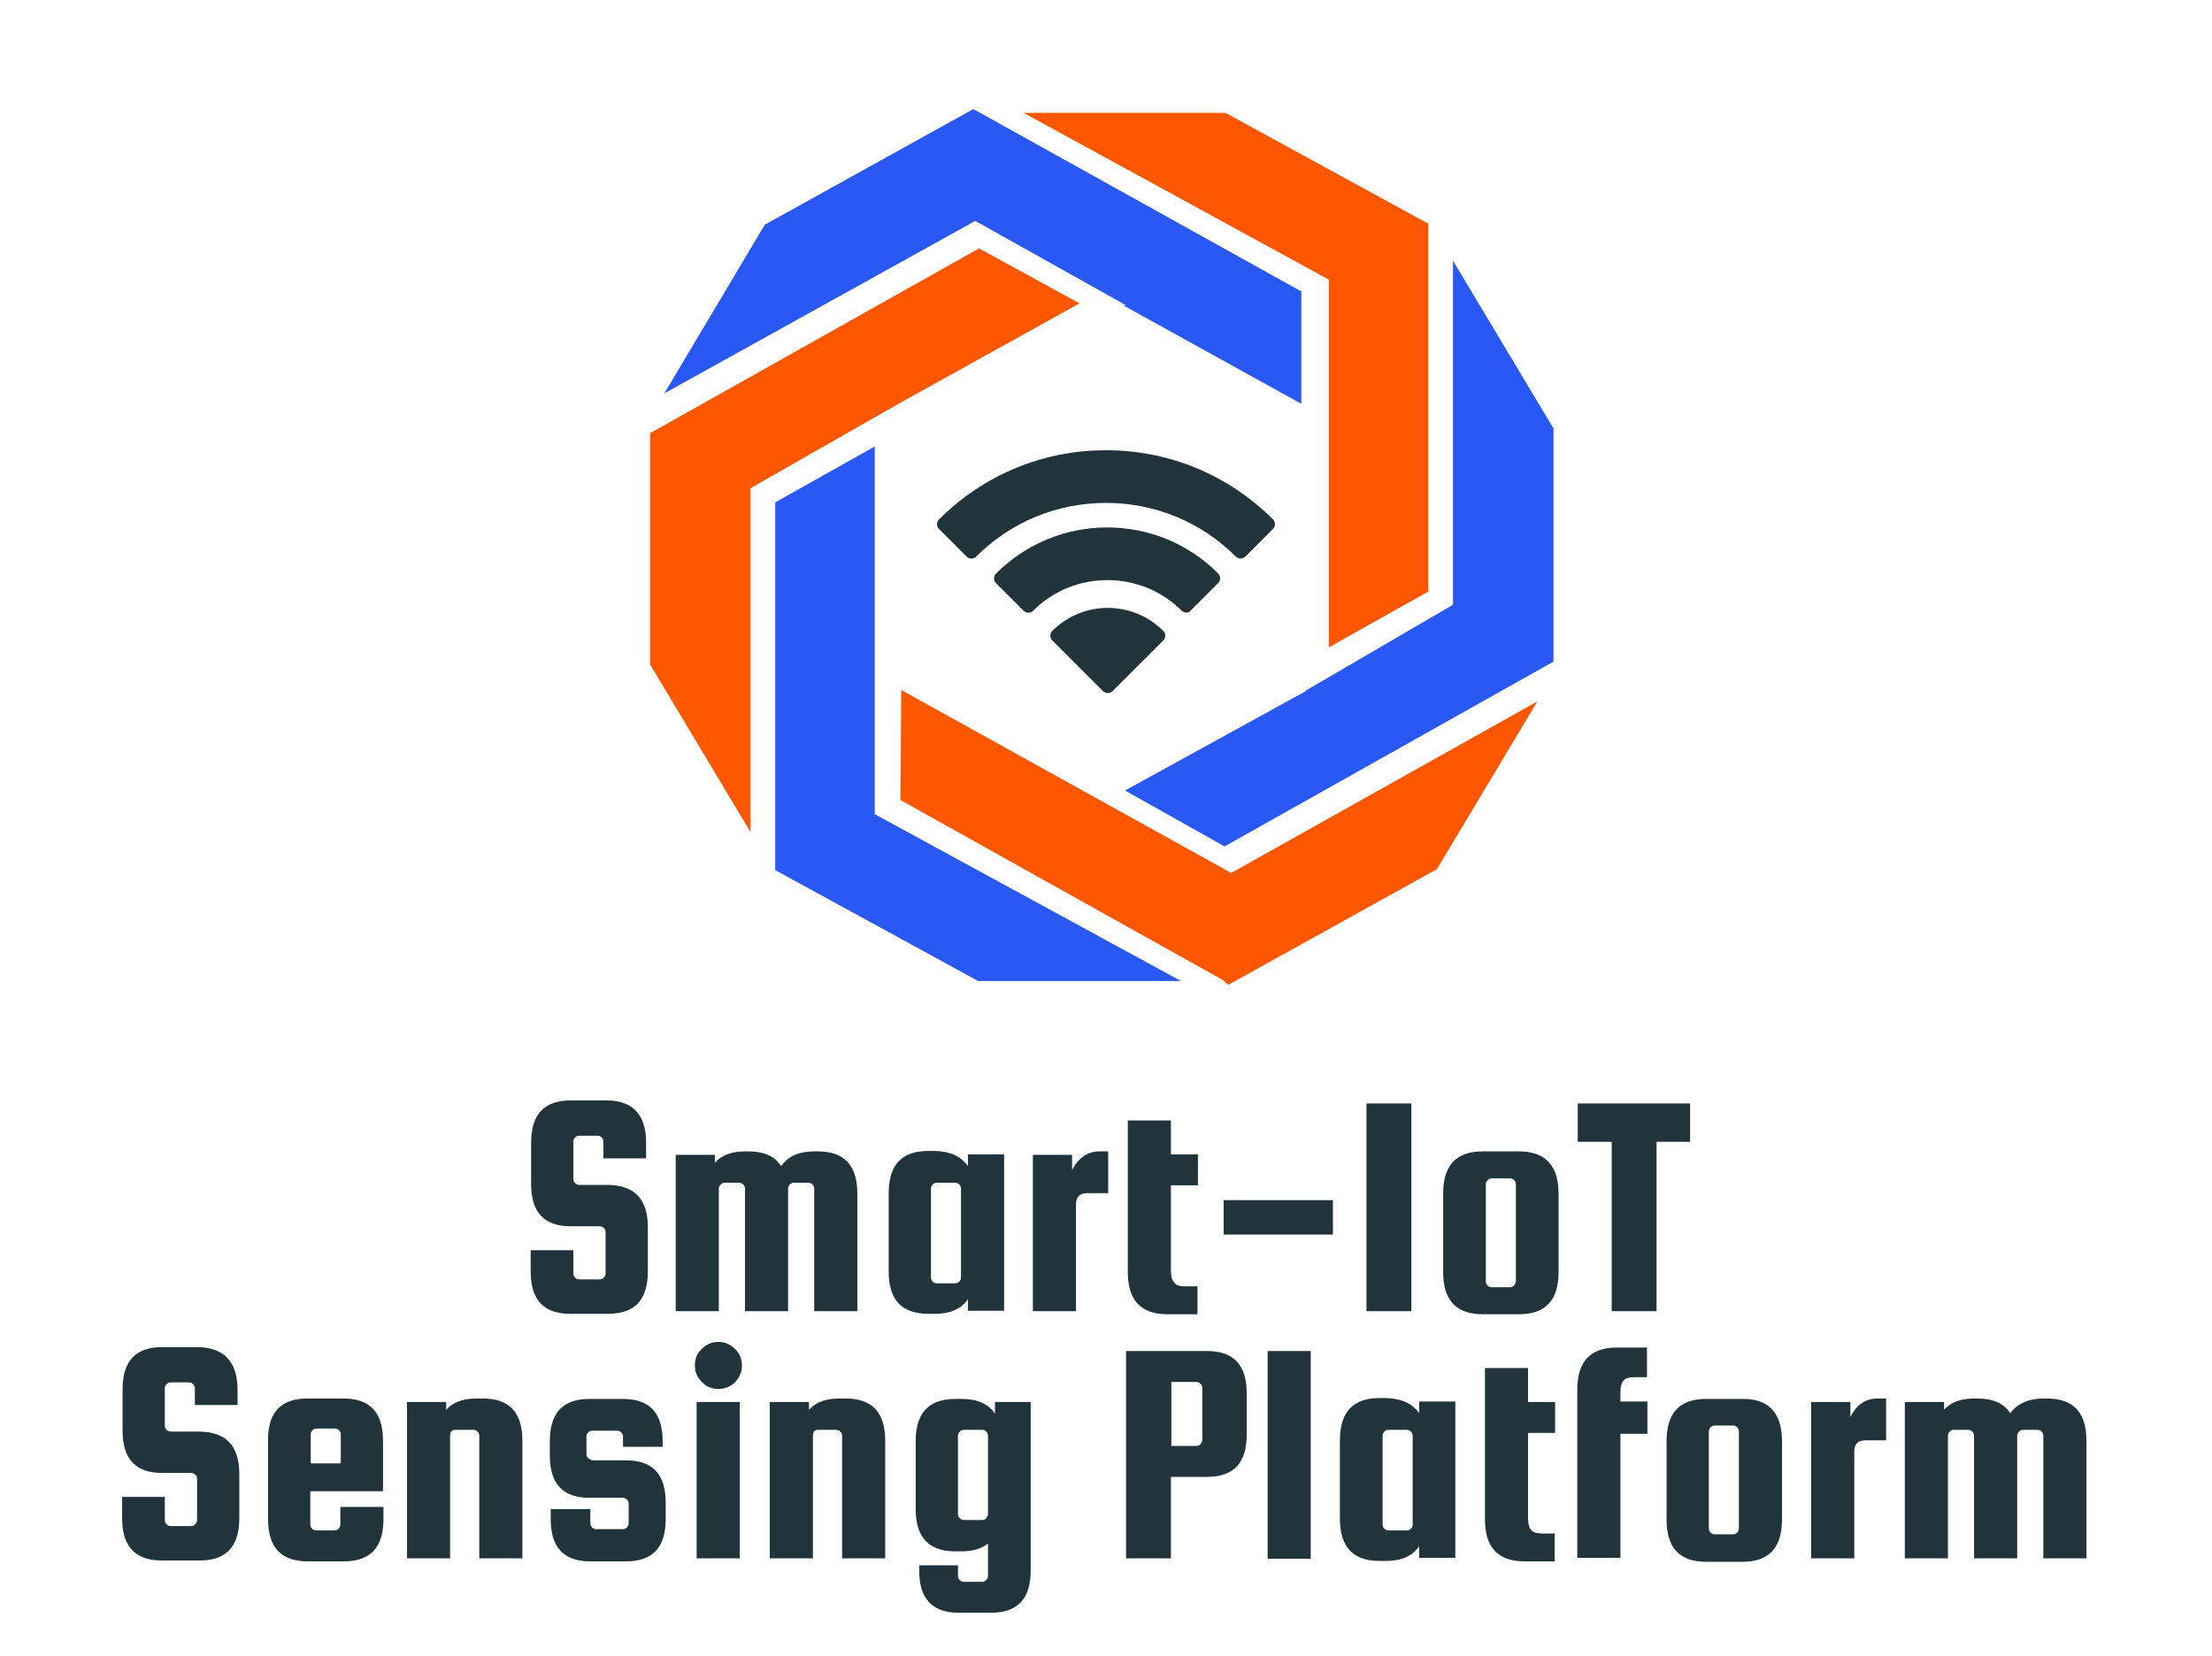 <svg id="en7gqu6r71g71" xmlns="http://www.w3.org/2000/svg" xmlns:xlink="http://www.w3.org/1999/xlink" viewBox="0 0 613 459" shape-rendering="geometricPrecision" text-rendering="geometricPrecision"><style><![CDATA[#en7gqu6r71g716_tr {animation: en7gqu6r71g716_tr__tr 6000ms linear infinite normal forwards}@keyframes en7gqu6r71g716_tr__tr { 0% {transform: translate(305.239px,151.552px) rotate(0deg)} 100% {transform: translate(305.239px,151.552px) rotate(360deg)} }]]></style><defs><linearGradient id="en7gqu6r71g75-fill" x1="-291.315" y1="-9.187" x2="-197.672" y2="-9.187" spreadMethod="pad" gradientUnits="userSpaceOnUse"><stop id="en7gqu6r71g75-fill-0" offset="0%" stop-color="rgb(33,51,59)"/><stop id="en7gqu6r71g75-fill-1" offset="100%" stop-color="rgb(33,51,59)"/></linearGradient><linearGradient id="en7gqu6r71g78-fill" x1="-291.881" y1="-14.489" x2="-229.149" y2="-14.489" spreadMethod="pad" gradientUnits="userSpaceOnUse"><stop id="en7gqu6r71g78-fill-0" offset="0%" stop-color="rgb(33,51,59)"/><stop id="en7gqu6r71g78-fill-1" offset="100%" stop-color="rgb(33,51,59)"/></linearGradient><linearGradient id="en7gqu6r71g711-fill" x1="-293.424" y1="-16.7" x2="-261.524" y2="-16.7" spreadMethod="pad" gradientUnits="userSpaceOnUse"><stop id="en7gqu6r71g711-fill-0" offset="0%" stop-color="rgb(33,51,59)"/><stop id="en7gqu6r71g711-fill-1" offset="100%" stop-color="rgb(33,51,59)"/></linearGradient><linearGradient id="en7gqu6r71g713-fill" x1="-379.329" y1="50.275" x2="-58.026" y2="50.275" spreadMethod="pad" gradientUnits="userSpaceOnUse"><stop id="en7gqu6r71g713-fill-0" offset="0%" stop-color="rgb(33,51,59)"/><stop id="en7gqu6r71g713-fill-1" offset="100%" stop-color="rgb(33,51,59)"/></linearGradient><linearGradient id="en7gqu6r71g715-fill" x1="-473.19" y1="35.179" x2="71.238" y2="35.179" spreadMethod="pad" gradientUnits="userSpaceOnUse"><stop id="en7gqu6r71g715-fill-0" offset="0%" stop-color="rgb(33,51,59)"/><stop id="en7gqu6r71g715-fill-1" offset="100%" stop-color="rgb(33,51,59)"/></linearGradient></defs><g id="en7gqu6r71g72"><g id="en7gqu6r71g73" transform="matrix(1 0 0 1 551 149)"><g id="en7gqu6r71g74"><path id="en7gqu6r71g75" d="M-207.2,5.8C-207.7,5.8,-208.1,5.6,-208.5,5.3C-218.1,-4.3,-230.9,-9.6,-244.5,-9.6C-258.1,-9.6,-270.9,-4.3,-280.5,5.3C-281.2,6,-282.4,6,-283.1,5.3L-290.8,-2.4C-291.5,-3.1,-291.5,-4.3,-290.8,-5C-278.4,-17.4,-262,-24.2,-244.5,-24.2C-227,-24.2,-210.6,-17.4,-198.2,-5C-197.5,-4.3,-197.5,-3.1,-198.2,-2.4L-205.9,5.3C-206.3,5.6,-206.7,5.8,-207.2,5.8Z" fill="url(#en7gqu6r71g75-fill)" stroke="none" stroke-width="1"/></g></g><g id="en7gqu6r71g76" transform="matrix(1 0 0 1 567.5 172.5)"><g id="en7gqu6r71g77"><path id="en7gqu6r71g78" d="M-238.7,-2.7C-239.2,-2.7,-239.6,-2.9,-240,-3.2C-245.5,-8.7,-252.8,-11.7,-260.6,-11.7C-268.4,-11.7,-275.7,-8.7,-281.2,-3.2C-281.9,-2.5,-283.1,-2.5,-283.8,-3.2L-291.5,-10.9C-292.2,-11.6,-292.2,-12.8,-291.5,-13.5C-283.3,-21.7,-272.3,-26.3,-260.7,-26.3C-249.1,-26.3,-238.1,-21.8,-229.9,-13.5C-229.2,-12.8,-229.2,-11.6,-229.9,-10.9L-237.6,-3.2C-237.7,-2.9,-238.2,-2.7,-238.7,-2.7L-238.7,-2.7Z" fill="url(#en7gqu6r71g78-fill)" stroke="none" stroke-width="1"/></g></g><g id="en7gqu6r71g79" transform="matrix(1 0 0 1 584.5 197)"><g id="en7gqu6r71g710"><path id="en7gqu6r71g711" d="M-277.5,-4.9C-278,-4.9,-278.4,-5.1,-278.8,-5.4L-292.9,-19.5C-293.6,-20.2,-293.6,-21.4,-292.9,-22.1C-288.8,-26.2,-283.3,-28.5,-277.5,-28.5C-271.7,-28.5,-266.2,-26.2,-262.1,-22.1C-261.4,-21.4,-261.4,-20.2,-262.1,-19.5L-276.2,-5.4C-276.5,-5.1,-277,-4.9,-277.5,-4.9Z" fill="url(#en7gqu6r71g711-fill)" stroke="none" stroke-width="1"/></g></g></g><g id="en7gqu6r71g712" transform="matrix(1.207 0 0 1.207 605 274)"><path id="en7gqu6r71g713" d="M-352.9,35.4L-352.9,39L-362.7,39L-362.7,35.2C-362.7,34.8,-362.8,34.5,-363.1,34.2C-363.4,33.9,-363.7,33.8,-364.1,33.8L-364.1,33.8L-368.2,33.8C-368.6,33.8,-368.9,33.9,-369.2,34.2C-369.5,34.5,-369.6,34.8,-369.6,35.2L-369.6,35.2L-369.6,43.7C-369.6,44.1,-369.5,44.4,-369.2,44.7C-368.9,45,-368.6,45.1,-368.2,45.1L-368.2,45.1L-361.6,45.1C-355.5,45.2,-352.5,48.4,-352.5,54.8L-352.5,54.8L-352.5,65C-352.5,71.5,-355.5,74.7,-361.6,74.7L-361.6,74.7L-370.3,74.7C-376.4,74.7,-379.4,71.5,-379.4,65L-379.4,65L-379.4,60.1L-369.6,60.1L-369.6,65.4C-369.6,65.8,-369.5,66.1,-369.2,66.4C-368.9,66.7,-368.6,66.8,-368.2,66.8L-368.2,66.8L-363.6,66.8C-363.2,66.8,-362.9,66.7,-362.6,66.4C-362.3,66.1,-362.2,65.8,-362.2,65.4L-362.2,65.4L-362.2,56C-362.2,55.6,-362.3,55.3,-362.6,55C-362.9,54.7,-363.2,54.6,-363.6,54.6L-363.6,54.6L-370.2,54.6C-376.3,54.6,-379.3,51.4,-379.3,44.9L-379.3,44.9L-379.3,35.4C-379.3,28.9,-376.3,25.7,-370.2,25.7L-370.2,25.7L-362,25.7C-356,25.7,-352.9,28.9,-352.9,35.4L-352.9,35.4ZM-314.2,37.4L-313.5,37.4C-307.4,37.4,-304.4,40.6,-304.4,47.1L-304.4,47.1L-304.4,74.1L-314.3,74.1L-314.3,46C-314.3,45.6,-314.4,45.3,-314.7,45C-315,44.7,-315.3,44.6,-315.7,44.6L-315.7,44.6L-318.9,44.6C-319.3,44.6,-319.6,44.7,-319.9,45C-320.2,45.3,-320.3,45.6,-320.3,46L-320.3,46L-320.3,74.1L-330.2,74.1L-330.2,46C-330.2,45.6,-330.3,45.3,-330.6,45C-330.9,44.7,-331.2,44.6,-331.6,44.6L-331.6,44.6L-334.8,44.6C-335.2,44.6,-335.5,44.7,-335.8,45C-336.1,45.3,-336.2,45.6,-336.2,46L-336.2,46L-336.2,74.1L-346.1,74.1L-346.1,38.2L-337.1,38.2L-337.1,40C-335.6,38.3,-333.3,37.4,-330.2,37.4L-330.2,37.4L-329.5,37.4C-325.9,37.4,-323.3,38.5,-321.9,40.8L-321.9,40.8C-320.3,38.5,-317.8,37.4,-314.2,37.4L-314.2,37.4ZM-279,40.8L-279,38.1L-270.7,38.1L-270.7,74L-279,74L-279,71.3C-280.5,73.6,-283.1,74.7,-286.6,74.7L-286.6,74.7L-288.1,74.7C-294.2,74.7,-297.2,71.5,-297.2,65L-297.2,65L-297.2,47C-297.2,40.5,-294.2,37.3,-288.1,37.3L-288.1,37.3L-286.6,37.3C-283.1,37.4,-280.6,38.5,-279,40.8L-279,40.8ZM-280.6,66.3L-280.6,66.3L-280.6,46C-280.6,45.6,-280.7,45.3,-281,45C-281.3,44.7,-281.6,44.6,-282,44.6L-282,44.6L-286.1,44.6C-286.5,44.6,-286.8,44.7,-287.1,45C-287.4,45.3,-287.5,45.6,-287.5,46L-287.5,46L-287.5,66.3C-287.5,66.7,-287.4,67,-287.1,67.3C-286.8,67.6,-286.5,67.7,-286.1,67.7L-286.1,67.7L-282,67.7C-281.6,67.7,-281.3,67.6,-281,67.3C-280.7,67,-280.6,66.7,-280.6,66.3ZM-248.7,37.4L-248.7,37.4L-246.8,37.4L-246.8,47L-251.7,47C-253.4,47,-254.2,47.9,-254.2,49.6L-254.2,49.6L-254.2,74.1L-264.1,74.1L-264.1,38.2L-255.1,38.2L-255.1,41.7C-253.6,38.8,-251.5,37.4,-248.7,37.4ZM-229.2,68.4L-229.2,68.4L-226.3,68.4L-226.3,74.8L-233.2,74.8C-239.3,74.8,-242.3,71.6,-242.3,65.1L-242.3,65.1L-242.3,30.3L-232.4,30.3L-232.4,38.1L-226.2,38.1L-226.2,45.2L-232.4,45.2L-232.4,64.8C-232.4,66.2,-232.1,67.1,-231.6,67.6C-231.1,68.2,-230.3,68.4,-229.2,68.4ZM-220.3,48.6L-195.2,48.6L-195.2,56.5L-220.3,56.5L-220.3,48.6ZM-187.5,26.4L-177.2,26.4L-177.2,74.1L-187.5,74.1L-187.5,26.4ZM-143.4,47.1L-143.4,47.1L-143.4,65.1C-143.4,71.6,-146.4,74.8,-152.5,74.8L-152.5,74.8L-160.8,74.8C-166.9,74.8,-169.9,71.6,-169.9,65.1L-169.9,65.1L-169.9,47.1C-169.9,40.6,-166.9,37.4,-160.8,37.4L-160.8,37.4L-152.5,37.4C-146.4,37.4,-143.4,40.7,-143.4,47.1ZM-153.2,67.2L-153.2,67.2L-153.2,45C-153.2,44.6,-153.3,44.3,-153.6,44C-153.9,43.7,-154.2,43.6,-154.6,43.6L-154.6,43.6L-158.7,43.6C-159.1,43.6,-159.4,43.7,-159.7,44C-160,44.3,-160.1,44.6,-160.1,45L-160.1,45L-160.1,67.2C-160.1,67.6,-160,67.9,-159.7,68.2C-159.4,68.5,-159.1,68.6,-158.7,68.6L-158.7,68.6L-154.6,68.6C-154.2,68.6,-153.9,68.5,-153.6,68.2C-153.4,67.9,-153.2,67.6,-153.2,67.2ZM-131.3,35.2L-139,35.2L-139,26.4L-113.2,26.4L-113.2,35.2L-120.9,35.2L-120.9,74.1L-131.2,74.1L-131.2,35.2Z" fill="url(#en7gqu6r71g713-fill)" stroke="none" stroke-width="1"/></g><g id="en7gqu6r71g714" transform="matrix(1.207 0 0 1.207 605 367)"><path id="en7gqu6r71g715" d="M-446.7,15.1L-446.7,18.6L-456.5,18.6L-456.5,14.8C-456.5,14.4,-456.6,14.1,-456.9,13.8C-457.2,13.5,-457.5,13.4,-457.9,13.4L-457.9,13.4L-462,13.4C-462.4,13.4,-462.7,13.5,-463,13.8C-463.3,14.1,-463.4,14.4,-463.4,14.8L-463.4,14.8L-463.4,23.3C-463.4,23.7,-463.3,24,-463,24.3C-462.7,24.6,-462.4,24.7,-462,24.7L-462,24.7L-455.4,24.7C-449.3,24.8,-446.3,28,-446.3,34.4L-446.3,34.4L-446.3,44.6C-446.3,51.1,-449.3,54.3,-455.4,54.3L-455.4,54.3L-464.1,54.3C-470.2,54.3,-473.2,51.1,-473.2,44.6L-473.2,44.6L-473.2,39.7L-463.4,39.7L-463.4,45C-463.4,45.4,-463.3,45.7,-463,46C-462.7,46.3,-462.4,46.4,-462,46.4L-462,46.4L-457.4,46.4C-457,46.4,-456.7,46.3,-456.4,46C-456.1,45.7,-456,45.4,-456,45L-456,45L-456,35.6C-456,35.2,-456.1,34.9,-456.4,34.6C-456.7,34.3,-457,34.2,-457.4,34.2L-457.4,34.2L-464,34.2C-470.1,34.2,-473.1,31,-473.1,24.5L-473.1,24.5L-473.1,15C-473.1,8.5,-470.1,5.3,-464,5.3L-464,5.3L-455.8,5.3C-449.8,5.4,-446.7,8.7,-446.7,15.1L-446.7,15.1ZM-430.7,17.1L-422.4,17.1C-416.3,17.1,-413.3,20.3,-413.3,26.8L-413.3,26.8L-413.3,38.4L-430,38.4L-430,46C-430,46.4,-429.9,46.7,-429.6,47C-429.3,47.3,-429,47.4,-428.6,47.4L-428.6,47.4L-424.5,47.4C-424.1,47.4,-423.8,47.3,-423.5,47C-423.2,46.7,-423.1,46.4,-423.1,46L-423.1,46L-423.1,42L-413.2,42L-413.2,44.8C-413.2,51.3,-416.2,54.5,-422.3,54.5L-422.3,54.5L-430.6,54.5C-436.7,54.5,-439.7,51.3,-439.7,44.8L-439.7,44.8L-439.7,26.8C-439.8,20.4,-436.8,17.1,-430.7,17.1L-430.7,17.1ZM-429.9,25.4L-429.9,32L-423,32L-423,25.4C-423,25,-423.1,24.7,-423.4,24.4C-423.7,24.1,-424,24,-424.4,24L-424.4,24L-428.5,24C-428.9,24,-429.2,24.1,-429.5,24.4C-429.8,24.6,-429.9,25,-429.9,25.4L-429.9,25.4ZM-397.9,25.7L-397.9,53.8L-407.8,53.8L-407.8,17.9L-398.8,17.9L-398.8,19.7C-397.3,18,-395,17.1,-391.9,17.1L-391.9,17.1L-390.4,17.1C-384.3,17.1,-381.3,20.3,-381.3,26.8L-381.3,26.8L-381.3,53.8L-391.2,53.8L-391.2,25.7C-391.2,25.3,-391.3,25,-391.6,24.7C-391.9,24.4,-392.2,24.3,-392.6,24.3L-392.6,24.3L-396.7,24.3C-397.1,24.3,-397.4,24.4,-397.7,24.7C-397.8,24.9,-397.9,25.3,-397.9,25.7L-397.9,25.7ZM-365.1,31.3L-357.5,31.3C-351.4,31.3,-348.4,34.5,-348.4,41L-348.4,41L-348.4,44.8C-348.4,51.3,-351.4,54.5,-357.5,54.5L-357.5,54.5L-365.7,54.5C-371.8,54.5,-374.8,51.3,-374.8,44.8L-374.8,44.8L-374.8,42.5L-365.7,42.5L-365.7,45.7C-365.7,46.1,-365.6,46.4,-365.3,46.7C-365,47,-364.7,47.1,-364.3,47.1L-364.3,47.1L-358.3,47.1C-357.9,47.1,-357.6,47,-357.3,46.7C-357,46.4,-356.9,46.1,-356.9,45.7L-356.9,45.7L-356.9,41.3C-356.9,40.9,-357,40.6,-357.3,40.3C-357.6,40,-357.9,39.9,-358.3,39.9L-358.3,39.9L-365.9,39.9C-372,39.9,-375,36.7,-375,30.2L-375,30.2L-375,26.9C-375,20.4,-372,17.2,-365.9,17.2L-365.9,17.2L-358.2,17.2C-352.1,17.2,-349.1,20.4,-349.1,26.9L-349.1,26.9L-349.1,28.2L-358.2,28.2L-358.2,25.9C-358.2,25.5,-358.3,25.2,-358.6,24.9C-358.9,24.6,-359.2,24.5,-359.6,24.5L-359.6,24.5L-365.2,24.5C-365.6,24.5,-365.9,24.6,-366.2,24.9C-366.5,25.2,-366.6,25.5,-366.6,25.9L-366.6,25.9L-366.6,29.8C-366.6,30.2,-366.5,30.5,-366.2,30.8C-365.8,31.1,-365.5,31.3,-365.1,31.3L-365.1,31.3ZM-332.5,13.4C-333.6,14.4,-334.8,14.9,-336.3,14.9C-337.8,14.9,-339.1,14.4,-340.1,13.3C-341.2,12.2,-341.7,11,-341.7,9.5C-341.7,8,-341.2,6.7,-340.1,5.7C-339,4.6,-337.7,4.1,-336.3,4.1C-334.9,4.1,-333.6,4.6,-332.5,5.7C-331.4,6.8,-330.9,8,-330.9,9.6C-330.9,11.1,-331.5,12.3,-332.5,13.4ZM-331.4,53.8L-341.3,53.8L-341.3,17.9L-331.4,17.9L-331.4,53.8ZM-314.6,25.7L-314.6,53.8L-324.5,53.8L-324.5,17.9L-315.5,17.9L-315.5,19.7C-314,18,-311.7,17.1,-308.6,17.1L-308.6,17.1L-307.1,17.1C-301,17.1,-298,20.3,-298,26.8L-298,26.8L-298,53.8L-307.9,53.8L-307.9,25.7C-307.9,25.3,-308,25,-308.3,24.7C-308.6,24.4,-308.9,24.3,-309.3,24.3L-309.3,24.3L-313.4,24.3C-313.8,24.3,-314.1,24.4,-314.4,24.7C-314.4,24.9,-314.6,25.3,-314.6,25.7L-314.6,25.7ZM-272.9,17.9L-264.6,17.9L-264.6,56.6C-264.6,63.1,-267.6,66.3,-273.7,66.3L-273.7,66.3L-281.1,66.3C-287.2,66.3,-290.2,63.1,-290.2,56.6L-290.2,56.6L-290.2,55.4L-281.3,55.4L-281.3,57.8C-281.3,58.2,-281.2,58.5,-280.9,58.8C-280.6,59.1,-280.3,59.2,-279.9,59.2L-279.9,59.2L-275.8,59.2C-275.4,59.2,-275.1,59.1,-274.8,58.8C-274.5,58.5,-274.4,58.2,-274.4,57.8L-274.4,57.8L-274.4,50.4C-275.9,51.6,-277.9,52.2,-280.4,52.2L-280.4,52.2L-281.9,52.2C-288,52.2,-291,49,-291,42.5L-291,42.5L-291,26.9C-291,20.4,-288,17.2,-281.9,17.2L-281.9,17.2L-280.4,17.2C-276.9,17.2,-274.3,18.3,-272.8,20.6L-272.8,20.6L-272.8,17.9ZM-274.4,43.6L-274.4,43.6L-274.4,25.7C-274.4,25.3,-274.5,25,-274.8,24.7C-275.1,24.4,-275.4,24.3,-275.8,24.3L-275.8,24.3L-279.9,24.3C-280.3,24.3,-280.6,24.4,-280.9,24.7C-281.2,25,-281.3,25.3,-281.3,25.7L-281.3,25.7L-281.3,43.6C-281.3,44,-281.2,44.3,-280.9,44.6C-280.6,44.9,-280.3,45,-279.9,45L-279.9,45L-275.8,45C-275.4,45,-275.1,44.9,-274.8,44.6C-274.6,44.3,-274.4,44,-274.4,43.6ZM-242.7,6.2L-224.1,6.2C-218,6.2,-215,9.4,-215,15.9L-215,15.9L-215,25.4C-215,31.9,-218,35.1,-224.1,35.1L-224.1,35.1L-232.4,35.1L-232.4,53.8L-242.7,53.8L-242.7,6.2ZM-225.2,26.6L-225.2,26.6L-225.2,14.7C-225.2,14.3,-225.3,14,-225.6,13.7C-225.9,13.4,-226.2,13.3,-226.6,13.3L-226.6,13.3L-232.3,13.3L-232.3,28L-226.6,28C-226.2,28,-225.9,27.9,-225.6,27.6C-225.4,27.3,-225.2,27,-225.2,26.6ZM-200.3,6.2L-200.3,53.9L-210.2,53.9L-210.2,6.2L-200.3,6.2ZM-175.4,20.5L-175.4,17.8L-167.1,17.8L-167.1,53.7L-175.4,53.7L-175.4,51C-176.9,53.3,-179.5,54.4,-183,54.4L-183,54.4L-184.5,54.4C-190.6,54.4,-193.6,51.2,-193.6,44.7L-193.6,44.7L-193.6,26.7C-193.6,20.2,-190.6,17,-184.5,17L-184.5,17L-183,17C-179.4,17.1,-176.9,18.3,-175.4,20.5L-175.4,20.5ZM-176.9,46L-176.9,46L-176.9,25.7C-176.9,25.3,-177,25,-177.3,24.7C-177.6,24.4,-177.9,24.3,-178.3,24.3L-178.3,24.3L-182.4,24.3C-182.8,24.3,-183.1,24.4,-183.4,24.7C-183.7,25,-183.8,25.3,-183.8,25.7L-183.8,25.7L-183.8,46C-183.8,46.4,-183.7,46.7,-183.4,47C-183.1,47.3,-182.8,47.4,-182.4,47.4L-182.4,47.4L-178.3,47.4C-177.9,47.4,-177.6,47.3,-177.3,47C-177,46.7,-176.9,46.4,-176.9,46ZM-147.2,48.1L-147.2,48.1L-144.3,48.1L-144.3,54.5L-151.2,54.5C-157.3,54.5,-160.3,51.3,-160.3,44.8L-160.3,44.8L-160.3,10.1L-150.4,10.1L-150.4,17.9L-144.2,17.9L-144.2,25L-150.4,25L-150.4,44.6C-150.4,46,-150.1,46.9,-149.6,47.4C-149.1,47.9,-148.3,48.1,-147.2,48.1ZM-123.1,12.2L-126,12.2C-127.1,12.2,-127.9,12.4,-128.4,12.9C-128.9,13.4,-129.2,14.3,-129.2,15.7L-129.2,15.7L-129.2,17.8L-123,17.8L-123,25.2L-129.2,25.2L-129.2,53.7L-139.1,53.7L-139.1,15.1C-139.1,8.6,-136.1,5.4,-130,5.4L-130,5.4L-123.1,5.4L-123.1,12.2ZM-92.1,26.9L-92.1,26.9L-92.1,44.9C-92.1,51.4,-95.1,54.6,-101.2,54.6L-101.2,54.6L-109.5,54.6C-115.6,54.6,-118.6,51.4,-118.6,44.9L-118.6,44.9L-118.6,26.9C-118.6,20.4,-115.6,17.2,-109.5,17.2L-109.5,17.2L-101.2,17.2C-95.2,17.1,-92.1,20.4,-92.1,26.9ZM-102,46.9L-102,46.9L-102,24.7C-102,24.3,-102.1,24,-102.4,23.7C-102.7,23.4,-103,23.3,-103.4,23.3L-103.4,23.3L-107.5,23.3C-107.9,23.3,-108.2,23.4,-108.5,23.7C-108.8,24,-108.9,24.3,-108.9,24.7L-108.9,24.7L-108.9,46.9C-108.9,47.3,-108.8,47.6,-108.5,47.9C-108.2,48.2,-107.9,48.3,-107.5,48.3L-107.5,48.3L-103.4,48.3C-103,48.3,-102.7,48.2,-102.4,47.9C-102.1,47.6,-102,47.3,-102,46.9ZM-70.1,17.1L-70.1,17.1L-68.2,17.1L-68.2,26.7L-73,26.7C-74.7,26.7,-75.5,27.6,-75.5,29.3L-75.5,29.3L-75.5,53.8L-85.4,53.8L-85.4,17.9L-76.4,17.9L-76.4,21.4C-75,18.5,-72.9,17.1,-70.1,17.1ZM-32,17.1L-31.3,17.1C-25.2,17.1,-22.2,20.3,-22.2,26.8L-22.2,26.8L-22.2,53.8L-32.1,53.8L-32.1,25.7C-32.1,25.3,-32.2,25,-32.5,24.7C-32.8,24.4,-33.1,24.3,-33.5,24.3L-33.5,24.3L-36.7,24.3C-37.1,24.3,-37.4,24.4,-37.7,24.7C-38,25,-38.1,25.3,-38.1,25.7L-38.1,25.7L-38.1,53.8L-48,53.8L-48,25.7C-48,25.3,-48.1,25,-48.4,24.7C-48.7,24.4,-49,24.3,-49.4,24.3L-49.4,24.3L-52.6,24.3C-53,24.3,-53.3,24.4,-53.6,24.7C-53.9,25,-54,25.3,-54,25.7L-54,25.7L-54,53.8L-63.9,53.8L-63.9,17.9L-54.9,17.9L-54.9,19.7C-53.4,18,-51.1,17.1,-48,17.1L-48,17.1L-47.3,17.1C-43.7,17.1,-41.1,18.2,-39.7,20.5L-39.7,20.5C-38.1,18.3,-35.5,17.1,-32,17.1L-32,17.1Z" fill="url(#en7gqu6r71g715-fill)" stroke="none" stroke-width="1"/></g><g id="en7gqu6r71g716_tr" transform="translate(305.239,151.552) rotate(0)"><g id="en7gqu6r71g716" transform="translate(-305.239,-151.552)"><g id="en7gqu6r71g717" transform="matrix(2.627 0 0 2.627 -251.458 -118.195)"><g id="en7gqu6r71g718"><path id="en7gqu6r71g719" d="M246.4,107.4L246.4,68.6L225,56.9L203.7,56.9L235.9,74.5L235.9,113.3L246.4,107.4ZM190.7,129.4L224.9,148.5L224.8,148.5L225.3,148.9L247.3,136.7L257.9,119L225.6,137.1L190.8,117.8L190.7,129.4L190.7,129.4Z" fill="rgb(254,87,0)" stroke="none" stroke-width="1"/><path id="en7gqu6r71g720" d="M233.4,117.9L233.5,117.9L214.4,128.4L224.9,134.3L259.6,114.8L259.6,90.2L249,72.5L249,108.8L233.4,117.9ZM233.1,75.8L198.4,56.5L176.4,68.7L165.8,86.5L198.6,68.3L214.5,77.2L214.2,77.2L233,87.6L233,75.8L233.1,75.8Z" fill="rgb(41,88,245)" stroke="none" stroke-width="1"/><path id="en7gqu6r71g721" d="M199,71.2L164.3,90.7L164.3,115.1L174.9,132.8L174.9,96.5L190.5,87.6L209.6,77L199,71.2Z" fill="rgb(254,87,0)" stroke="none" stroke-width="1"/><path id="en7gqu6r71g722" d="M177.5,98L177.5,136.8L198.9,148.5L220.3,148.5L188,130.9L188,92.1L177.5,98Z" fill="rgb(41,88,245)" stroke="none" stroke-width="1"/></g></g></g></g></svg>